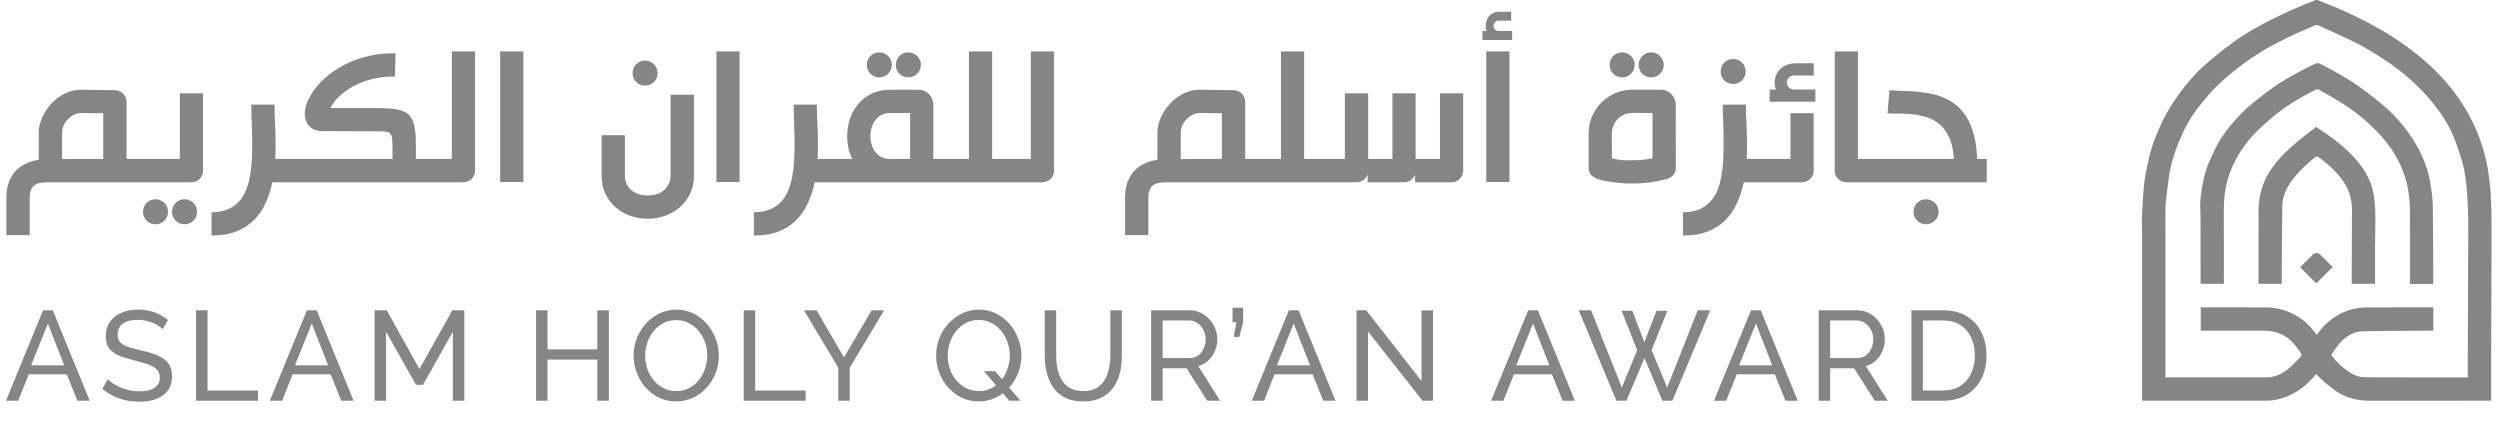 <svg width="164" height="29" viewBox="0 0 164 29" fill="none" xmlns="http://www.w3.org/2000/svg">
<g clip-path="url(#clip0_258_59)">
<path d="M163.416 26.285C163.271 26.285 163.161 26.285 163.051 26.285C160.528 26.285 158.006 26.282 155.483 26.289C154.772 26.291 154.098 26.161 153.483 25.802C153.179 25.624 152.897 25.405 152.622 25.181C152.395 24.996 152.195 24.777 151.946 24.538C151.857 24.64 151.765 24.755 151.664 24.861C151.235 25.309 150.751 25.679 150.183 25.938C149.72 26.149 149.24 26.282 148.732 26.283C146.028 26.285 143.325 26.285 140.622 26.285C140.596 26.285 140.569 26.282 140.522 26.279V26.076C140.522 22.569 140.522 19.062 140.522 15.554C140.522 15.118 140.499 14.682 140.512 14.247C140.528 13.72 140.567 13.194 140.604 12.667C140.627 12.339 140.654 12.01 140.703 11.686C140.757 11.339 140.838 10.995 140.909 10.651C141.055 9.935 141.284 9.244 141.57 8.576C141.918 7.762 142.35 6.991 142.868 6.268C143.371 5.569 143.922 4.908 144.563 4.335C145.159 3.803 145.783 3.299 146.426 2.823C147.232 2.228 148.106 1.74 149 1.288C149.94 0.811 150.903 0.391 151.886 0.012C151.934 -0.006 152.002 -0.006 152.05 0.012C153.183 0.445 154.293 0.93 155.365 1.497C156.466 2.08 157.517 2.744 158.495 3.517C159.211 4.082 159.876 4.706 160.473 5.398C161.558 6.654 162.37 8.065 162.857 9.658C163.045 10.275 163.195 10.9 163.267 11.542C163.311 11.933 163.37 12.323 163.39 12.714C163.424 13.401 163.453 14.089 163.452 14.776C163.448 17.488 163.431 20.199 163.421 22.911C163.417 24.027 163.421 25.142 163.421 26.282L163.416 26.285ZM161.883 24.756C161.883 24.5 161.883 24.262 161.883 24.024C161.895 20.887 161.91 17.751 161.92 14.614C161.921 14.277 161.909 13.938 161.891 13.6C161.865 13.107 161.844 12.613 161.792 12.122C161.746 11.694 161.691 11.262 161.584 10.846C161.452 10.332 161.272 9.83 161.097 9.329C160.783 8.434 160.286 7.639 159.71 6.897C159.373 6.462 158.992 6.059 158.602 5.669C158.255 5.321 157.883 4.995 157.498 4.69C157.083 4.364 156.65 4.057 156.206 3.772C155.714 3.457 155.215 3.15 154.695 2.886C153.907 2.488 153.101 2.128 152.298 1.761C152.16 1.698 152.018 1.594 151.846 1.67C151.347 1.889 150.843 2.093 150.351 2.327C149.25 2.848 148.18 3.428 147.203 4.159C146.624 4.591 146.052 5.041 145.532 5.54C145.055 5.997 144.63 6.513 144.22 7.034C143.675 7.726 143.261 8.501 142.929 9.317C142.634 10.04 142.401 10.782 142.29 11.558C142.209 12.132 142.132 12.707 142.074 13.283C142.044 13.59 142.059 13.902 142.057 14.211C142.055 14.79 142.055 15.369 142.055 15.949C142.055 18.813 142.055 21.677 142.055 24.541V24.754C142.137 24.754 142.201 24.754 142.264 24.754C144.404 24.754 146.545 24.753 148.685 24.754C149.274 24.754 149.756 24.494 150.191 24.134C150.432 23.934 150.63 23.682 150.863 23.472C150.998 23.35 151.001 23.258 150.899 23.117C150.653 22.773 150.423 22.418 150.066 22.166C149.594 21.832 149.069 21.692 148.5 21.692C147.178 21.692 145.855 21.692 144.533 21.692C144.477 21.692 144.422 21.692 144.37 21.692V20.162H144.486C145.883 20.162 147.279 20.157 148.676 20.167C148.953 20.169 149.234 20.201 149.504 20.263C150.382 20.465 151.119 20.909 151.693 21.611C151.787 21.727 151.882 21.842 151.98 21.96C152.251 21.581 152.545 21.254 152.903 20.979C153.608 20.436 154.403 20.169 155.285 20.164C156.682 20.157 158.078 20.162 159.475 20.162C159.526 20.162 159.576 20.162 159.624 20.162V21.692C159.512 21.692 159.407 21.692 159.302 21.692C157.865 21.703 156.427 21.698 154.99 21.732C154.386 21.746 153.892 22.063 153.495 22.502C153.28 22.74 153.114 23.023 152.929 23.282C153.243 23.716 153.613 24.069 154.035 24.361C154.361 24.585 154.728 24.746 155.126 24.749C157.32 24.761 159.512 24.756 161.706 24.757C161.758 24.757 161.809 24.757 161.883 24.757V24.756Z" fill="#858585"/>
<path d="M159.595 18.625H158.095C158.095 18.56 158.095 18.499 158.095 18.437C158.095 16.912 158.102 15.386 158.092 13.861C158.087 13.139 158.01 12.42 157.803 11.725C157.578 10.966 157.226 10.269 156.766 9.621C156.388 9.089 155.946 8.617 155.474 8.177C154.851 7.594 154.166 7.084 153.435 6.641C153.004 6.38 152.565 6.131 152.125 5.887C152.065 5.854 151.958 5.854 151.896 5.885C150.896 6.396 149.929 6.96 149.071 7.69C148.644 8.052 148.22 8.424 147.838 8.834C147.096 9.629 146.537 10.544 146.194 11.583C145.908 12.446 145.87 13.336 145.881 14.237C145.898 15.693 145.886 17.149 145.886 18.618H144.358C144.358 18.56 144.358 18.499 144.358 18.438C144.357 17.029 144.357 15.621 144.353 14.213C144.353 13.896 144.32 13.579 144.337 13.263C144.356 12.916 144.397 12.567 144.464 12.225C144.543 11.819 144.625 11.408 144.766 11.021C144.943 10.539 145.162 10.07 145.396 9.612C145.724 8.974 146.156 8.401 146.634 7.869C146.919 7.553 147.217 7.243 147.539 6.965C147.959 6.604 148.402 6.268 148.846 5.936C149.77 5.243 150.788 4.711 151.82 4.202C151.953 4.137 152.068 4.113 152.214 4.19C153.089 4.654 153.968 5.113 154.775 5.691C155.307 6.072 155.825 6.476 156.324 6.897C157.064 7.523 157.705 8.242 158.235 9.057C158.829 9.971 159.259 10.954 159.435 12.034C159.511 12.499 159.582 12.969 159.59 13.439C159.616 15.159 159.614 16.879 159.622 18.6C159.613 18.609 159.604 18.619 159.597 18.627L159.595 18.625Z" fill="#858585"/>
<path d="M151.939 8.328C152.802 8.889 153.629 9.482 154.336 10.228C154.986 10.915 155.498 11.686 155.689 12.623C155.78 13.068 155.81 13.531 155.819 13.987C155.834 14.72 155.807 15.452 155.803 16.185C155.799 16.993 155.803 17.8 155.803 18.618H154.273C154.273 18.564 154.273 18.508 154.273 18.451C154.278 16.884 154.281 15.316 154.288 13.748C154.29 12.976 154.045 12.294 153.57 11.688C153.141 11.142 152.632 10.686 152.068 10.288C152.033 10.263 151.948 10.265 151.914 10.291C151.749 10.413 151.586 10.539 151.436 10.678C150.994 11.086 150.557 11.502 150.227 12.013C149.937 12.463 149.729 12.95 149.72 13.492C149.7 14.755 149.695 16.019 149.686 17.282C149.683 17.724 149.686 18.165 149.686 18.617H148.156C148.156 18.565 148.156 18.509 148.156 18.453C148.158 16.918 148.163 15.382 148.159 13.846C148.158 13.309 148.24 12.786 148.405 12.279C148.596 11.689 148.907 11.157 149.302 10.678C149.479 10.462 149.661 10.249 149.861 10.056C150.414 9.521 150.997 9.021 151.624 8.574C151.733 8.496 151.836 8.409 151.942 8.326L151.939 8.328Z" fill="#858585"/>
<path d="M151.948 18.591C151.609 18.252 151.256 17.899 150.891 17.534C151.158 17.267 151.431 16.994 151.704 16.721C151.877 16.549 152.049 16.549 152.222 16.721C152.493 16.991 152.765 17.26 153.023 17.515C152.657 17.882 152.298 18.242 151.948 18.591Z" fill="#858585"/>
<path d="M159.594 18.626C159.602 18.618 159.611 18.608 159.618 18.6C159.61 18.608 159.601 18.618 159.594 18.626Z" fill="#858585"/>
</g>
<path d="M2.544 8.693C2.544 8.475 2.58 8.253 2.651 8.025C2.722 7.798 2.819 7.58 2.942 7.371C3.065 7.163 3.212 6.966 3.383 6.782C3.558 6.597 3.75 6.438 3.958 6.305C4.167 6.168 4.392 6.061 4.634 5.986C4.861 5.919 5.096 5.886 5.337 5.886H5.387L7.54 5.915C7.645 5.915 7.742 5.936 7.832 5.979C7.926 6.016 8.007 6.071 8.073 6.142C8.144 6.208 8.199 6.286 8.237 6.376C8.279 6.466 8.301 6.564 8.301 6.668V10.427H9.374V11.955H3.234C3.039 11.955 2.862 11.967 2.701 11.991C2.544 12.01 2.409 12.055 2.295 12.126C2.187 12.197 2.101 12.301 2.04 12.439C1.978 12.571 1.947 12.751 1.947 12.979V15.423H0.419V12.979C0.419 12.59 0.471 12.251 0.576 11.962C0.685 11.669 0.834 11.42 1.023 11.216C1.213 11.012 1.438 10.851 1.699 10.733C1.959 10.61 2.241 10.524 2.544 10.477V8.693ZM4.072 10.434L6.773 10.427V7.428C6.422 7.424 6.152 7.421 5.963 7.421C5.778 7.416 5.64 7.414 5.55 7.414C5.46 7.409 5.406 7.407 5.387 7.407H5.366C5.2 7.407 5.039 7.442 4.882 7.514C4.731 7.585 4.593 7.682 4.47 7.805C4.352 7.923 4.255 8.063 4.179 8.224C4.108 8.381 4.072 8.549 4.072 8.729V10.434ZM9.239 10.427H11.797V6.121H13.318V11.124C13.323 11.143 13.325 11.166 13.325 11.195C13.325 11.299 13.304 11.399 13.261 11.493C13.223 11.583 13.169 11.664 13.098 11.735C13.031 11.801 12.951 11.856 12.856 11.898C12.761 11.936 12.662 11.955 12.558 11.955H9.239V10.427ZM11.286 13.896C11.286 13.782 11.307 13.673 11.35 13.569C11.392 13.469 11.449 13.381 11.52 13.306C11.596 13.235 11.684 13.178 11.783 13.135C11.883 13.092 11.989 13.071 12.103 13.071C12.217 13.071 12.323 13.092 12.423 13.135C12.527 13.178 12.614 13.235 12.686 13.306C12.761 13.381 12.821 13.469 12.863 13.569C12.906 13.673 12.927 13.782 12.927 13.896C12.927 14.009 12.906 14.116 12.863 14.215C12.821 14.315 12.761 14.4 12.686 14.471C12.614 14.547 12.527 14.606 12.423 14.649C12.323 14.691 12.217 14.713 12.103 14.713C11.989 14.713 11.883 14.691 11.783 14.649C11.684 14.606 11.596 14.547 11.52 14.471C11.449 14.4 11.392 14.315 11.35 14.215C11.307 14.116 11.286 14.009 11.286 13.896ZM9.381 13.896C9.381 13.782 9.402 13.673 9.445 13.569C9.488 13.469 9.544 13.381 9.615 13.306C9.691 13.235 9.779 13.178 9.878 13.135C9.978 13.092 10.085 13.071 10.198 13.071C10.312 13.071 10.418 13.092 10.518 13.135C10.622 13.178 10.71 13.235 10.781 13.306C10.857 13.381 10.916 13.469 10.959 13.569C11.001 13.673 11.023 13.782 11.023 13.896C11.023 14.009 11.001 14.116 10.959 14.215C10.916 14.315 10.857 14.4 10.781 14.471C10.71 14.547 10.622 14.606 10.518 14.649C10.418 14.691 10.312 14.713 10.198 14.713C10.085 14.713 9.978 14.691 9.878 14.649C9.779 14.606 9.691 14.547 9.615 14.471C9.544 14.4 9.488 14.315 9.445 14.215C9.402 14.116 9.381 14.009 9.381 13.896ZM18.009 6.86C18.009 7.239 18.02 7.656 18.044 8.111C18.068 8.561 18.08 9.034 18.08 9.532C18.08 9.83 18.073 10.129 18.058 10.427H19.11V11.955H17.866C17.762 12.443 17.613 12.9 17.419 13.327C17.229 13.753 16.976 14.123 16.658 14.436C16.346 14.753 15.962 15.002 15.507 15.182C15.052 15.362 14.51 15.452 13.88 15.452V13.924C14.287 13.924 14.635 13.862 14.924 13.739C15.218 13.621 15.462 13.455 15.656 13.242C15.855 13.028 16.014 12.78 16.132 12.495C16.251 12.206 16.338 11.898 16.395 11.572C16.457 11.24 16.497 10.896 16.516 10.541C16.535 10.181 16.545 9.826 16.545 9.475C16.545 9.001 16.535 8.539 16.516 8.089C16.497 7.634 16.488 7.225 16.488 6.86H18.009ZM18.847 10.427H25.748V9.688C25.748 9.428 25.738 9.226 25.719 9.084C25.705 8.942 25.667 8.838 25.606 8.771C25.549 8.7 25.459 8.658 25.336 8.644C25.217 8.625 25.054 8.615 24.845 8.615L21.157 8.601C20.863 8.601 20.626 8.539 20.446 8.416C20.271 8.293 20.148 8.132 20.077 7.933C20.02 7.791 19.991 7.634 19.991 7.464C19.991 7.402 19.996 7.341 20.006 7.279C20.029 7.037 20.1 6.796 20.219 6.554C20.475 6.038 20.813 5.585 21.235 5.197C21.662 4.804 22.133 4.479 22.649 4.223C23.166 3.963 23.711 3.773 24.284 3.655C24.772 3.55 25.253 3.498 25.727 3.498C25.802 3.498 25.878 3.501 25.954 3.505L25.904 5.026H25.727C25.39 5.026 25.044 5.059 24.689 5.126C24.267 5.206 23.865 5.334 23.481 5.509C23.097 5.68 22.746 5.898 22.429 6.163C22.112 6.424 21.858 6.732 21.669 7.087H24.362C24.741 7.087 25.075 7.094 25.364 7.108C25.658 7.118 25.911 7.146 26.125 7.194C26.343 7.241 26.525 7.315 26.672 7.414C26.819 7.514 26.937 7.651 27.027 7.826C27.117 7.997 27.181 8.215 27.219 8.48C27.262 8.741 27.283 9.06 27.283 9.44V10.427H28.456V11.955H18.847V10.427ZM28.278 10.427H29.642V3.37H31.163V11.124C31.168 11.143 31.17 11.166 31.17 11.195C31.17 11.299 31.149 11.399 31.106 11.493C31.069 11.583 31.014 11.664 30.943 11.735C30.872 11.801 30.789 11.856 30.694 11.898C30.604 11.936 30.507 11.955 30.403 11.955H28.278V10.427ZM34.333 11.941H32.812V3.37H34.333V11.941ZM40.992 8.871V11.493C40.992 11.721 41.035 11.917 41.12 12.083C41.205 12.249 41.316 12.389 41.454 12.502C41.591 12.611 41.75 12.692 41.93 12.744C42.11 12.796 42.297 12.822 42.491 12.822C42.681 12.822 42.866 12.796 43.046 12.744C43.23 12.692 43.392 12.611 43.529 12.502C43.666 12.389 43.778 12.249 43.863 12.083C43.948 11.917 43.991 11.721 43.991 11.493V6.213H45.526V11.493C45.526 11.958 45.438 12.367 45.263 12.723C45.088 13.078 44.858 13.377 44.574 13.618C44.289 13.86 43.965 14.042 43.6 14.165C43.24 14.289 42.87 14.35 42.491 14.35C42.108 14.35 41.733 14.289 41.369 14.165C41.008 14.042 40.686 13.86 40.402 13.618C40.123 13.377 39.895 13.078 39.72 12.723C39.549 12.367 39.464 11.958 39.464 11.493V8.871H40.992ZM41.496 4.799C41.496 4.685 41.518 4.578 41.56 4.479C41.603 4.375 41.66 4.287 41.731 4.216C41.807 4.14 41.895 4.081 41.994 4.038C42.093 3.996 42.2 3.974 42.314 3.974C42.428 3.974 42.534 3.996 42.634 4.038C42.738 4.081 42.825 4.14 42.897 4.216C42.972 4.287 43.032 4.375 43.074 4.479C43.117 4.578 43.138 4.685 43.138 4.799C43.138 4.912 43.117 5.019 43.074 5.119C43.032 5.218 42.972 5.306 42.897 5.382C42.825 5.453 42.738 5.509 42.634 5.552C42.534 5.595 42.428 5.616 42.314 5.616C42.2 5.616 42.093 5.595 41.994 5.552C41.895 5.509 41.807 5.453 41.731 5.382C41.66 5.306 41.603 5.218 41.56 5.119C41.518 5.019 41.496 4.912 41.496 4.799ZM48.518 11.941H46.997V3.37H48.518V11.941ZM53.585 6.86C53.585 7.239 53.597 7.656 53.621 8.111C53.644 8.561 53.656 9.034 53.656 9.532C53.656 9.83 53.649 10.129 53.635 10.427H54.687V11.955H53.443C53.339 12.443 53.19 12.9 52.995 13.327C52.806 13.753 52.552 14.123 52.235 14.436C51.922 14.753 51.538 15.002 51.084 15.182C50.629 15.362 50.086 15.452 49.456 15.452V13.924C49.864 13.924 50.212 13.862 50.501 13.739C50.794 13.621 51.038 13.455 51.233 13.242C51.432 13.028 51.59 12.78 51.709 12.495C51.827 12.206 51.915 11.898 51.972 11.572C52.033 11.24 52.074 10.896 52.093 10.541C52.112 10.181 52.121 9.826 52.121 9.475C52.121 9.001 52.112 8.539 52.093 8.089C52.074 7.634 52.064 7.225 52.064 6.86H53.585ZM54.544 11.955V10.427H55.909C55.795 10.2 55.71 9.961 55.653 9.71C55.601 9.454 55.575 9.193 55.575 8.928C55.575 8.544 55.634 8.17 55.753 7.805C55.876 7.44 56.056 7.116 56.293 6.831C56.53 6.547 56.823 6.32 57.174 6.149C57.525 5.974 57.93 5.886 58.389 5.886H60.258C60.391 5.886 60.517 5.912 60.635 5.964C60.754 6.016 60.855 6.087 60.941 6.177C61.031 6.268 61.099 6.374 61.147 6.497C61.199 6.616 61.225 6.741 61.225 6.874V10.427H62.298V11.955H54.544ZM57.217 9.596C57.302 9.833 57.442 10.032 57.636 10.193C57.83 10.349 58.081 10.427 58.389 10.427H59.704V7.414H58.389C58.167 7.414 57.975 7.459 57.814 7.549C57.653 7.634 57.517 7.75 57.409 7.897C57.304 8.039 57.226 8.201 57.174 8.381C57.122 8.561 57.096 8.743 57.096 8.928C57.096 9.042 57.105 9.155 57.124 9.269C57.143 9.378 57.174 9.487 57.217 9.596ZM56.861 4.259C56.861 4.145 56.883 4.038 56.925 3.939C56.968 3.835 57.025 3.747 57.096 3.676C57.172 3.6 57.259 3.541 57.359 3.498C57.458 3.456 57.565 3.434 57.679 3.434C57.792 3.434 57.899 3.456 57.998 3.498C58.103 3.541 58.19 3.6 58.261 3.676C58.337 3.747 58.396 3.835 58.439 3.939C58.482 4.038 58.503 4.145 58.503 4.259C58.503 4.372 58.482 4.479 58.439 4.578C58.396 4.678 58.337 4.766 58.261 4.841C58.19 4.912 58.103 4.969 57.998 5.012C57.899 5.055 57.792 5.076 57.679 5.076C57.565 5.076 57.458 5.055 57.359 5.012C57.259 4.969 57.172 4.912 57.096 4.841C57.025 4.766 56.968 4.678 56.925 4.578C56.883 4.479 56.861 4.372 56.861 4.259ZM58.766 4.259C58.766 4.145 58.787 4.038 58.83 3.939C58.873 3.835 58.929 3.747 59.001 3.676C59.076 3.6 59.164 3.541 59.263 3.498C59.363 3.456 59.469 3.434 59.583 3.434C59.697 3.434 59.803 3.456 59.903 3.498C60.007 3.541 60.095 3.6 60.166 3.676C60.242 3.747 60.301 3.835 60.344 3.939C60.386 4.038 60.408 4.145 60.408 4.259C60.408 4.372 60.386 4.479 60.344 4.578C60.301 4.678 60.242 4.766 60.166 4.841C60.095 4.912 60.007 4.969 59.903 5.012C59.803 5.055 59.697 5.076 59.583 5.076C59.469 5.076 59.363 5.055 59.263 5.012C59.164 4.969 59.076 4.912 59.001 4.841C58.929 4.766 58.873 4.678 58.83 4.578C58.787 4.479 58.766 4.372 58.766 4.259ZM62.156 11.955V10.427H63.563V3.37H65.084V10.427H66.384V11.955H62.156ZM66.257 10.427H67.621V3.37H69.142V11.124C69.147 11.143 69.149 11.166 69.149 11.195C69.149 11.299 69.128 11.399 69.085 11.493C69.047 11.583 68.993 11.664 68.921 11.735C68.85 11.801 68.768 11.856 68.673 11.898C68.583 11.936 68.486 11.955 68.381 11.955H66.257V10.427ZM75.929 8.693C75.929 8.475 75.964 8.253 76.035 8.025C76.106 7.798 76.204 7.58 76.327 7.371C76.45 7.163 76.597 6.966 76.767 6.782C76.943 6.597 77.135 6.438 77.343 6.305C77.552 6.168 77.777 6.061 78.018 5.986C78.246 5.919 78.48 5.886 78.722 5.886H78.772L80.925 5.915C81.029 5.915 81.126 5.936 81.216 5.979C81.311 6.016 81.392 6.071 81.458 6.142C81.529 6.208 81.584 6.286 81.621 6.376C81.664 6.466 81.685 6.564 81.685 6.668V10.427H82.758V11.955H76.618C76.424 11.955 76.246 11.967 76.085 11.991C75.929 12.01 75.794 12.055 75.68 12.126C75.571 12.197 75.486 12.301 75.424 12.439C75.363 12.571 75.332 12.751 75.332 12.979V15.423H73.804V12.979C73.804 12.59 73.856 12.251 73.96 11.962C74.069 11.669 74.219 11.42 74.408 11.216C74.597 11.012 74.823 10.851 75.083 10.733C75.344 10.61 75.626 10.524 75.929 10.477V8.693ZM77.457 10.434L80.157 10.427V7.428C79.807 7.424 79.537 7.421 79.347 7.421C79.162 7.416 79.025 7.414 78.935 7.414C78.845 7.409 78.79 7.407 78.772 7.407H78.75C78.584 7.407 78.423 7.442 78.267 7.514C78.115 7.585 77.978 7.682 77.855 7.805C77.736 7.923 77.639 8.063 77.563 8.224C77.492 8.381 77.457 8.549 77.457 8.729V10.434ZM82.623 11.955V10.427H84.031V3.37H85.551V10.427H86.852V11.955H82.623ZM86.717 10.427H88.224V6.121H89.751V10.427H91.343V6.121H92.864V10.427H94.463V6.121H95.984V11.195C95.984 11.299 95.963 11.399 95.92 11.493C95.882 11.583 95.828 11.664 95.757 11.735C95.69 11.801 95.61 11.856 95.515 11.898C95.425 11.936 95.328 11.955 95.224 11.955H92.829V11.437C92.777 11.588 92.684 11.714 92.552 11.813C92.424 11.908 92.274 11.955 92.104 11.955H89.716V11.437C89.664 11.588 89.572 11.714 89.439 11.813C89.306 11.908 89.157 11.955 88.991 11.955H86.717V10.427ZM99.019 11.941H97.498V3.37H99.019V11.941ZM97.519 2.034C97.496 1.982 97.479 1.928 97.469 1.871C97.465 1.814 97.462 1.757 97.462 1.7C97.462 1.582 97.481 1.468 97.519 1.359C97.557 1.245 97.612 1.146 97.683 1.061C97.758 0.971 97.851 0.9 97.96 0.847C98.074 0.795 98.201 0.769 98.344 0.769H99.132V1.359L98.344 1.352C98.216 1.352 98.123 1.39 98.066 1.466C98.01 1.537 97.981 1.615 97.981 1.7C97.981 1.781 98.007 1.854 98.059 1.921C98.112 1.987 98.194 2.025 98.308 2.034H99.196V2.624H97.249V2.034H97.519ZM109.324 11.749C108.968 11.844 108.599 11.917 108.215 11.97C107.836 12.017 107.455 12.041 107.071 12.041C106.867 12.041 106.668 12.034 106.474 12.019C106.28 12.005 106.085 11.986 105.891 11.962C105.711 11.934 105.521 11.906 105.322 11.877C105.128 11.844 104.948 11.797 104.782 11.735C104.617 11.673 104.479 11.586 104.37 11.472C104.266 11.358 104.214 11.202 104.214 11.003V8.75C104.214 8.357 104.287 7.987 104.434 7.641C104.586 7.291 104.789 6.988 105.045 6.732C105.306 6.471 105.609 6.265 105.955 6.114C106.301 5.962 106.673 5.886 107.071 5.886H108.961C109.094 5.886 109.217 5.912 109.331 5.964C109.449 6.012 109.551 6.08 109.636 6.17C109.726 6.256 109.797 6.358 109.849 6.476C109.902 6.594 109.928 6.722 109.928 6.86L109.935 11.003C109.935 11.188 109.876 11.349 109.757 11.486C109.643 11.624 109.499 11.711 109.324 11.749ZM107.071 10.513C107.308 10.513 107.535 10.503 107.753 10.484C107.976 10.46 108.194 10.43 108.407 10.392V7.414L107.071 7.407C106.891 7.407 106.718 7.442 106.552 7.514C106.391 7.585 106.249 7.682 106.126 7.805C106.007 7.928 105.912 8.073 105.841 8.238C105.77 8.4 105.735 8.57 105.735 8.75L105.742 10.392C105.884 10.425 106.009 10.451 106.118 10.47C106.232 10.484 106.339 10.496 106.438 10.505C106.538 10.51 106.637 10.513 106.737 10.513H107.071ZM105.593 4.259C105.593 4.145 105.614 4.038 105.656 3.939C105.699 3.835 105.756 3.747 105.827 3.676C105.903 3.6 105.991 3.541 106.09 3.498C106.189 3.456 106.296 3.434 106.41 3.434C106.524 3.434 106.63 3.456 106.73 3.498C106.834 3.541 106.921 3.6 106.993 3.676C107.068 3.747 107.128 3.835 107.17 3.939C107.213 4.038 107.234 4.145 107.234 4.259C107.234 4.372 107.213 4.479 107.17 4.578C107.128 4.678 107.068 4.766 106.993 4.841C106.921 4.912 106.834 4.969 106.73 5.012C106.63 5.055 106.524 5.076 106.41 5.076C106.296 5.076 106.189 5.055 106.09 5.012C105.991 4.969 105.903 4.912 105.827 4.841C105.756 4.766 105.699 4.678 105.656 4.578C105.614 4.479 105.593 4.372 105.593 4.259ZM107.497 4.259C107.497 4.145 107.518 4.038 107.561 3.939C107.604 3.835 107.661 3.747 107.732 3.676C107.807 3.6 107.895 3.541 107.995 3.498C108.094 3.456 108.201 3.434 108.314 3.434C108.428 3.434 108.535 3.456 108.634 3.498C108.738 3.541 108.826 3.6 108.897 3.676C108.973 3.747 109.032 3.835 109.075 3.939C109.117 4.038 109.139 4.145 109.139 4.259C109.139 4.372 109.117 4.479 109.075 4.578C109.032 4.678 108.973 4.766 108.897 4.841C108.826 4.912 108.738 4.969 108.634 5.012C108.535 5.055 108.428 5.076 108.314 5.076C108.201 5.076 108.094 5.055 107.995 5.012C107.895 4.969 107.807 4.912 107.732 4.841C107.661 4.766 107.604 4.678 107.561 4.578C107.518 4.479 107.497 4.372 107.497 4.259ZM114.533 6.86C114.533 7.239 114.545 7.656 114.568 8.111C114.592 8.561 114.604 9.034 114.604 9.532C114.604 9.83 114.597 10.129 114.583 10.427H115.634V11.955H114.391C114.286 12.443 114.137 12.9 113.943 13.327C113.753 13.753 113.5 14.123 113.183 14.436C112.87 14.753 112.486 15.002 112.031 15.182C111.576 15.362 111.034 15.452 110.404 15.452V13.924C110.811 13.924 111.16 13.862 111.449 13.739C111.742 13.621 111.986 13.455 112.181 13.242C112.38 13.028 112.538 12.78 112.657 12.495C112.775 12.206 112.863 11.898 112.92 11.572C112.981 11.24 113.021 10.896 113.04 10.541C113.059 10.181 113.069 9.826 113.069 9.475C113.069 9.001 113.059 8.539 113.04 8.089C113.021 7.634 113.012 7.225 113.012 6.86H114.533ZM112.877 4.692C112.877 4.578 112.898 4.472 112.941 4.372C112.984 4.268 113.04 4.18 113.112 4.109C113.187 4.034 113.275 3.974 113.374 3.932C113.474 3.889 113.581 3.868 113.694 3.868C113.808 3.868 113.915 3.889 114.014 3.932C114.118 3.974 114.206 4.034 114.277 4.109C114.353 4.18 114.412 4.268 114.455 4.372C114.497 4.472 114.519 4.578 114.519 4.692C114.519 4.806 114.497 4.912 114.455 5.012C114.412 5.111 114.353 5.199 114.277 5.275C114.206 5.346 114.118 5.403 114.014 5.445C113.915 5.488 113.808 5.509 113.694 5.509C113.581 5.509 113.474 5.488 113.374 5.445C113.275 5.403 113.187 5.346 113.112 5.275C113.04 5.199 112.984 5.111 112.941 5.012C112.898 4.912 112.877 4.806 112.877 4.692ZM115.457 10.427H117.454V7.428H118.975V11.124C118.979 11.143 118.982 11.166 118.982 11.195C118.982 11.299 118.96 11.399 118.918 11.493C118.88 11.583 118.825 11.664 118.754 11.735C118.688 11.801 118.607 11.856 118.513 11.898C118.418 11.936 118.318 11.955 118.214 11.955H115.457V10.427ZM116.501 5.872C116.473 5.806 116.452 5.734 116.437 5.659C116.423 5.578 116.416 5.498 116.416 5.417C116.416 5.261 116.445 5.107 116.501 4.955C116.563 4.804 116.651 4.668 116.764 4.55C116.878 4.432 117.018 4.337 117.184 4.266C117.354 4.19 117.551 4.152 117.774 4.152H118.982V4.955L117.774 4.948C117.575 4.948 117.43 4.998 117.34 5.097C117.255 5.197 117.212 5.303 117.212 5.417C117.212 5.531 117.252 5.633 117.333 5.723C117.413 5.813 117.541 5.862 117.717 5.872H119.088V6.675H116.089V5.872H116.501ZM123.281 11.955H121.121C121.017 11.955 120.917 11.936 120.822 11.898C120.732 11.856 120.652 11.801 120.581 11.735C120.51 11.664 120.453 11.583 120.41 11.493C120.372 11.399 120.353 11.299 120.353 11.195C120.353 11.166 120.356 11.143 120.36 11.124V3.37H121.881V10.427H123.281V11.955ZM123.949 5.915C124.2 5.938 124.473 5.955 124.767 5.964C125.06 5.969 125.361 5.983 125.669 6.007C125.982 6.031 126.295 6.073 126.607 6.135C126.92 6.192 127.221 6.282 127.51 6.405C127.804 6.528 128.078 6.694 128.334 6.902C128.59 7.106 128.815 7.369 129.009 7.691C129.208 8.009 129.367 8.392 129.486 8.843C129.609 9.288 129.68 9.816 129.699 10.427H130.331V11.955H123.118V10.427H128.171C128.142 9.864 128.045 9.402 127.879 9.042C127.714 8.677 127.505 8.385 127.254 8.167C127.003 7.949 126.723 7.793 126.415 7.698C126.107 7.599 125.799 7.533 125.492 7.499C125.198 7.466 124.916 7.45 124.646 7.45H124.589C124.546 7.454 124.504 7.457 124.461 7.457C124.219 7.457 124.006 7.45 123.821 7.435L123.949 5.915ZM125.527 13.896C125.527 13.782 125.548 13.673 125.591 13.569C125.634 13.469 125.691 13.381 125.762 13.306C125.837 13.235 125.925 13.178 126.025 13.135C126.124 13.092 126.231 13.071 126.344 13.071C126.458 13.071 126.565 13.092 126.664 13.135C126.768 13.178 126.856 13.235 126.927 13.306C127.003 13.381 127.062 13.469 127.105 13.569C127.147 13.673 127.169 13.782 127.169 13.896C127.169 14.009 127.147 14.116 127.105 14.215C127.062 14.315 127.003 14.4 126.927 14.471C126.856 14.547 126.768 14.606 126.664 14.649C126.565 14.691 126.458 14.713 126.344 14.713C126.231 14.713 126.124 14.691 126.025 14.649C125.925 14.606 125.837 14.547 125.762 14.471C125.691 14.4 125.634 14.315 125.591 14.215C125.548 14.116 125.527 14.009 125.527 13.896Z" fill="#858585"/>
<path d="M2.825 20.354H3.461L5.885 26.29H5.083L4.38 24.551H1.889L1.195 26.29H0.392L2.825 20.354ZM4.213 23.966L3.143 21.223L2.039 23.966H4.213ZM10.668 21.6C10.601 21.522 10.512 21.446 10.4 21.374C10.289 21.301 10.163 21.237 10.024 21.181C9.885 21.12 9.731 21.073 9.564 21.039C9.402 21 9.232 20.981 9.054 20.981C8.597 20.981 8.26 21.067 8.042 21.24C7.825 21.413 7.716 21.65 7.716 21.951C7.716 22.163 7.772 22.33 7.883 22.452C7.995 22.575 8.165 22.675 8.393 22.753C8.628 22.831 8.923 22.912 9.28 22.996C9.692 23.085 10.049 23.194 10.35 23.322C10.651 23.45 10.882 23.623 11.044 23.84C11.206 24.052 11.286 24.336 11.286 24.693C11.286 24.977 11.231 25.225 11.119 25.437C11.013 25.643 10.863 25.816 10.668 25.956C10.473 26.089 10.244 26.19 9.982 26.257C9.72 26.318 9.436 26.349 9.129 26.349C8.828 26.349 8.533 26.318 8.243 26.257C7.959 26.19 7.688 26.095 7.432 25.972C7.176 25.85 6.936 25.696 6.713 25.512L7.072 24.877C7.162 24.972 7.276 25.067 7.415 25.161C7.56 25.25 7.722 25.334 7.9 25.412C8.084 25.49 8.282 25.554 8.494 25.604C8.706 25.649 8.923 25.671 9.146 25.671C9.57 25.671 9.898 25.596 10.133 25.446C10.367 25.29 10.484 25.064 10.484 24.768C10.484 24.545 10.417 24.367 10.283 24.233C10.155 24.099 9.963 23.988 9.706 23.899C9.45 23.81 9.138 23.721 8.77 23.631C8.368 23.531 8.031 23.422 7.758 23.305C7.485 23.183 7.279 23.024 7.139 22.829C7.006 22.634 6.939 22.38 6.939 22.068C6.939 21.689 7.031 21.368 7.215 21.106C7.399 20.844 7.652 20.646 7.975 20.513C8.299 20.379 8.664 20.312 9.071 20.312C9.338 20.312 9.586 20.34 9.815 20.396C10.049 20.451 10.266 20.529 10.467 20.63C10.668 20.73 10.852 20.85 11.019 20.989L10.668 21.6ZM12.861 26.29V20.354H13.614V25.621H16.925V26.29H12.861ZM20.135 20.354H20.771L23.195 26.29H22.393L21.69 24.551H19.199L18.505 26.29H17.702L20.135 20.354ZM21.523 23.966L20.453 21.223L19.349 23.966H21.523ZM29.706 26.29V21.758L27.75 25.245H27.29L25.325 21.758V26.29H24.573V20.354H25.367L27.516 24.208L29.673 20.354H30.459V26.29H29.706ZM39.94 20.354V26.29H39.187V23.59H35.918V26.29H35.166V20.354H35.918V22.921H39.187V20.354H39.94ZM44.356 26.332C43.938 26.332 43.559 26.248 43.219 26.081C42.879 25.914 42.584 25.688 42.333 25.404C42.087 25.114 41.898 24.791 41.764 24.434C41.63 24.072 41.563 23.701 41.563 23.322C41.563 22.926 41.633 22.55 41.773 22.193C41.917 21.831 42.115 21.51 42.366 21.232C42.623 20.947 42.921 20.724 43.261 20.563C43.601 20.396 43.971 20.312 44.373 20.312C44.791 20.312 45.17 20.398 45.51 20.571C45.85 20.744 46.142 20.975 46.388 21.265C46.633 21.555 46.822 21.878 46.956 22.235C47.09 22.592 47.157 22.957 47.157 23.33C47.157 23.726 47.087 24.105 46.948 24.467C46.809 24.824 46.611 25.145 46.354 25.429C46.103 25.708 45.808 25.928 45.468 26.089C45.128 26.251 44.757 26.332 44.356 26.332ZM42.324 23.322C42.324 23.623 42.372 23.916 42.466 24.2C42.567 24.479 42.706 24.727 42.885 24.944C43.063 25.161 43.277 25.334 43.528 25.462C43.779 25.59 44.058 25.655 44.364 25.655C44.682 25.655 44.966 25.588 45.217 25.454C45.468 25.32 45.68 25.142 45.853 24.919C46.031 24.696 46.165 24.445 46.254 24.166C46.349 23.888 46.396 23.606 46.396 23.322C46.396 23.021 46.346 22.731 46.245 22.452C46.151 22.174 46.011 21.926 45.828 21.708C45.649 21.485 45.434 21.312 45.184 21.19C44.938 21.062 44.665 20.998 44.364 20.998C44.047 20.998 43.762 21.064 43.511 21.198C43.261 21.326 43.046 21.502 42.868 21.725C42.695 21.948 42.561 22.199 42.466 22.477C42.372 22.751 42.324 23.032 42.324 23.322ZM48.788 26.29V20.354H49.54V25.621H52.851V26.29H48.788ZM53.567 20.354L55.364 23.447L57.179 20.354H57.998L55.741 24.125V26.29H54.988V24.108L52.739 20.354H53.567ZM64.203 26.332C63.785 26.332 63.406 26.248 63.066 26.081C62.725 25.908 62.43 25.68 62.179 25.395C61.934 25.111 61.745 24.791 61.611 24.434C61.477 24.072 61.41 23.701 61.41 23.322C61.41 22.926 61.48 22.55 61.619 22.193C61.764 21.831 61.962 21.51 62.213 21.232C62.469 20.947 62.767 20.724 63.107 20.563C63.447 20.396 63.818 20.312 64.219 20.312C64.637 20.312 65.016 20.398 65.356 20.571C65.696 20.744 65.989 20.975 66.234 21.265C66.48 21.555 66.669 21.878 66.803 22.235C66.937 22.592 67.004 22.957 67.004 23.33C67.004 23.726 66.934 24.105 66.794 24.467C66.655 24.824 66.457 25.145 66.201 25.429C65.95 25.708 65.655 25.928 65.315 26.089C64.975 26.251 64.604 26.332 64.203 26.332ZM64.211 25.655C64.529 25.655 64.813 25.588 65.064 25.454C65.315 25.32 65.526 25.142 65.699 24.919C65.878 24.696 66.011 24.445 66.1 24.166C66.195 23.888 66.243 23.606 66.243 23.322C66.243 23.021 66.192 22.731 66.092 22.452C65.997 22.168 65.858 21.917 65.674 21.7C65.496 21.483 65.281 21.31 65.03 21.181C64.785 21.053 64.512 20.989 64.211 20.989C63.893 20.989 63.609 21.056 63.358 21.19C63.107 21.324 62.893 21.502 62.714 21.725C62.542 21.948 62.408 22.199 62.313 22.477C62.218 22.751 62.171 23.032 62.171 23.322C62.171 23.623 62.218 23.916 62.313 24.2C62.413 24.479 62.553 24.727 62.731 24.944C62.91 25.161 63.124 25.334 63.375 25.462C63.626 25.59 63.904 25.655 64.211 25.655ZM64.545 24.35H65.281L66.945 26.29H66.209L64.545 24.35ZM71.068 26.332C70.594 26.332 70.195 26.251 69.872 26.089C69.549 25.922 69.29 25.699 69.094 25.421C68.899 25.136 68.757 24.816 68.668 24.459C68.579 24.102 68.534 23.734 68.534 23.355V20.354H69.287V23.355C69.287 23.645 69.315 23.93 69.37 24.208C69.432 24.481 69.529 24.727 69.663 24.944C69.797 25.161 69.978 25.334 70.207 25.462C70.435 25.59 70.719 25.655 71.059 25.655C71.405 25.655 71.692 25.59 71.921 25.462C72.149 25.328 72.33 25.153 72.464 24.936C72.598 24.713 72.692 24.465 72.748 24.192C72.809 23.918 72.84 23.64 72.84 23.355V20.354H73.593V23.355C73.593 23.757 73.545 24.139 73.451 24.501C73.361 24.858 73.216 25.172 73.016 25.446C72.815 25.719 72.553 25.936 72.23 26.098C71.912 26.254 71.525 26.332 71.068 26.332ZM75.515 26.29V20.354H78.056C78.318 20.354 78.558 20.41 78.775 20.521C78.993 20.627 79.182 20.772 79.344 20.956C79.506 21.134 79.631 21.338 79.72 21.566C79.809 21.789 79.854 22.018 79.854 22.252C79.854 22.525 79.801 22.784 79.695 23.029C79.595 23.274 79.45 23.484 79.26 23.656C79.076 23.829 78.859 23.949 78.608 24.016L80.046 26.29H79.194L77.839 24.158H76.267V26.29H75.515ZM76.267 23.489H78.065C78.271 23.489 78.449 23.433 78.6 23.322C78.756 23.205 78.876 23.052 78.959 22.862C79.049 22.673 79.093 22.469 79.093 22.252C79.093 22.029 79.043 21.825 78.943 21.641C78.842 21.452 78.711 21.301 78.55 21.19C78.388 21.078 78.21 21.023 78.015 21.023H76.267V23.489ZM80.939 22.101L81.106 21.14H80.855V20.187H81.549V21.14L81.299 22.101H80.939ZM84.549 20.354H85.185L87.61 26.29H86.807L86.105 24.551H83.613L82.919 26.29H82.117L84.549 20.354ZM85.937 23.966L84.867 21.223L83.764 23.966H85.937ZM89.74 21.742V26.29H88.987V20.354H89.623L93.251 24.994V20.362H94.004V26.29H93.318L89.74 21.742ZM100.251 20.354H100.886L103.311 26.29H102.508L101.806 24.551H99.315L98.621 26.29H97.818L100.251 20.354ZM101.639 23.966L100.569 21.223L99.465 23.966H101.639ZM106.373 20.387H107.083L107.869 22.452L108.663 20.387H109.374L108.346 22.971L109.366 25.421L111.372 20.354H112.192L109.709 26.29H109.056L107.877 23.489L106.69 26.29H106.038L103.563 20.354H104.374L106.389 25.421L107.401 22.971L106.373 20.387ZM114.869 20.354H115.505L117.929 26.29H117.127L116.424 24.551H113.933L113.239 26.29H112.436L114.869 20.354ZM116.257 23.966L115.187 21.223L114.083 23.966H116.257ZM119.307 26.29V20.354H121.848C122.11 20.354 122.35 20.41 122.567 20.521C122.785 20.627 122.974 20.772 123.136 20.956C123.298 21.134 123.423 21.338 123.512 21.566C123.601 21.789 123.646 22.018 123.646 22.252C123.646 22.525 123.593 22.784 123.487 23.029C123.387 23.274 123.242 23.484 123.052 23.656C122.868 23.829 122.651 23.949 122.4 24.016L123.838 26.29H122.986L121.631 24.158H120.059V26.29H119.307ZM120.059 23.489H121.857C122.063 23.489 122.241 23.433 122.392 23.322C122.548 23.205 122.668 23.052 122.751 22.862C122.841 22.673 122.885 22.469 122.885 22.252C122.885 22.029 122.835 21.825 122.735 21.641C122.634 21.452 122.503 21.301 122.342 21.19C122.18 21.078 122.002 21.023 121.807 21.023H120.059V23.489ZM125.387 26.29V20.354H127.444C128.079 20.354 128.609 20.488 129.032 20.755C129.462 21.017 129.782 21.374 129.994 21.825C130.206 22.271 130.312 22.767 130.312 23.314C130.312 23.916 130.194 24.439 129.96 24.885C129.726 25.331 129.395 25.677 128.965 25.922C128.536 26.167 128.029 26.29 127.444 26.29H125.387ZM129.551 23.314C129.551 22.868 129.467 22.472 129.3 22.126C129.138 21.781 128.901 21.51 128.589 21.315C128.277 21.12 127.895 21.023 127.444 21.023H126.139V25.621H127.444C127.901 25.621 128.285 25.521 128.598 25.32C128.91 25.114 129.147 24.838 129.308 24.492C129.47 24.141 129.551 23.748 129.551 23.314Z" fill="#858585"/>
<defs>
<clipPath id="clip0_258_59">
<rect width="22.942" height="26.29" fill="white" transform="translate(140.504)"/>
</clipPath>
</defs>
</svg>
